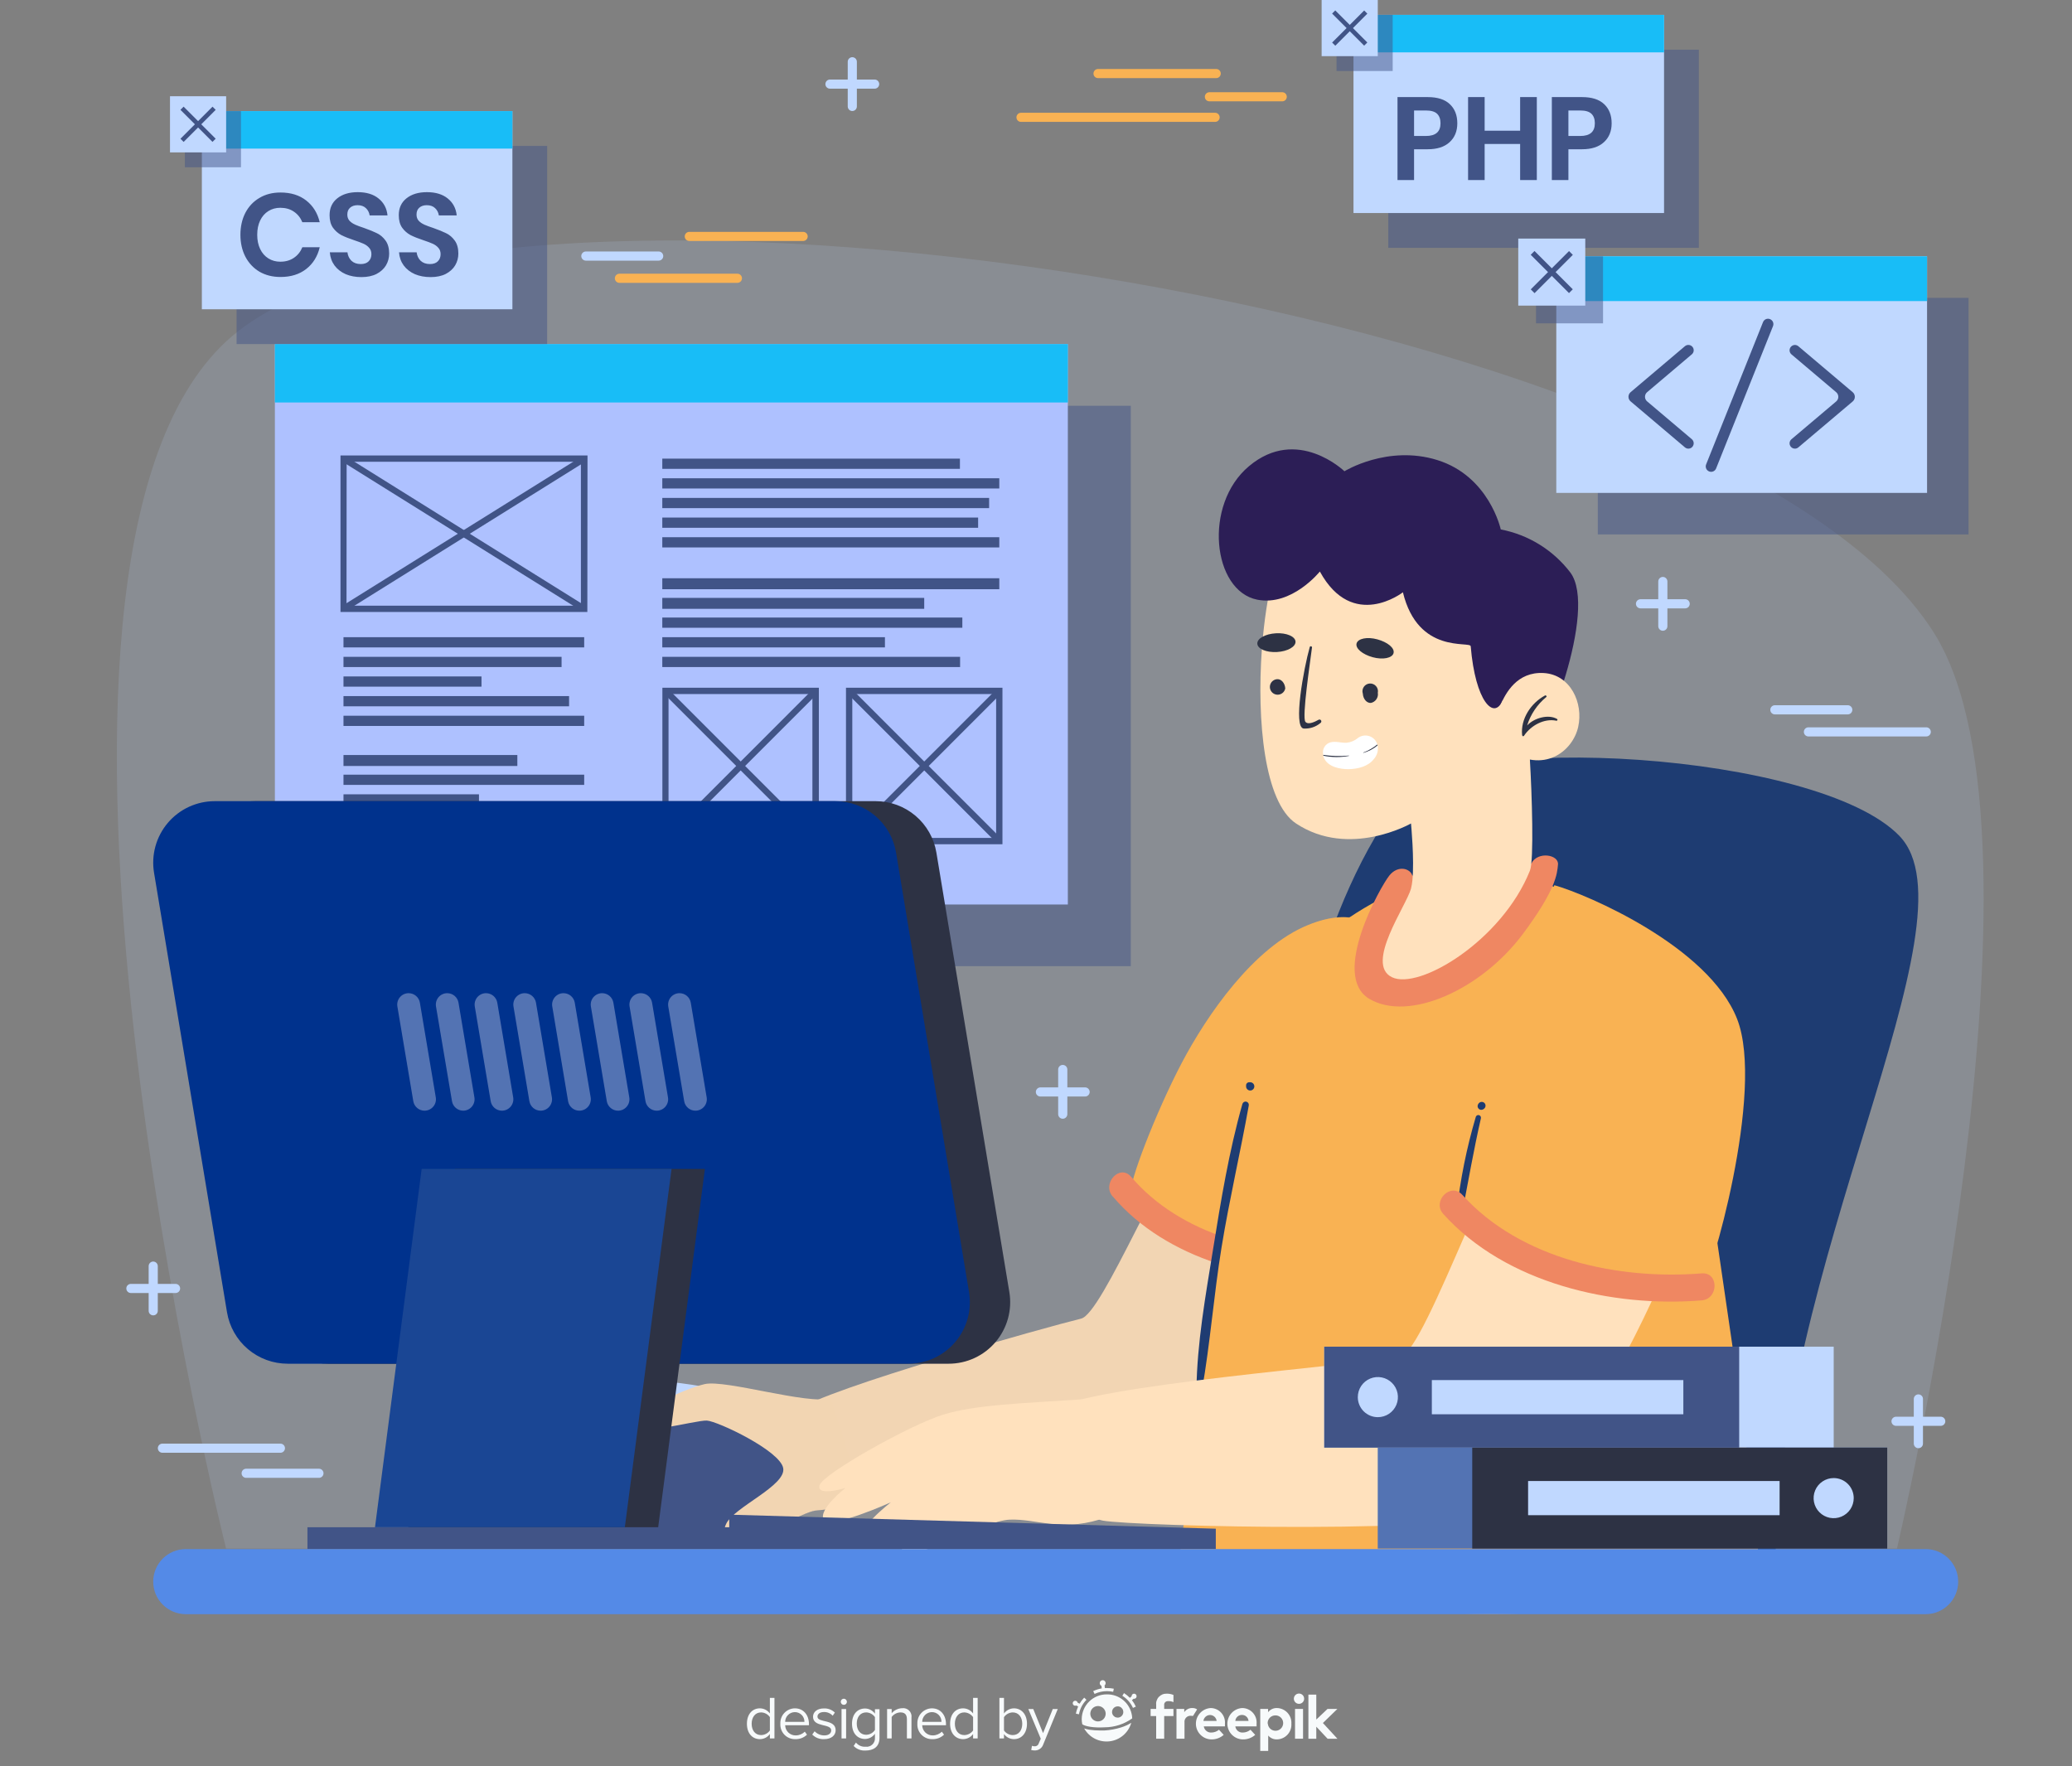 <svg width="529" height="451" viewBox="0 0 529 451" fill="none" xmlns="http://www.w3.org/2000/svg">
<rect x="0" y="0" width="529" height="451" fill="#808080" stroke="none"/>
<path opacity="0.15" d="M57.715 395.407H484.307C484.307 395.407 527.03 214.354 493.763 161.582C440.09 76.453 120.516 28.793 57.736 87.175C-5.044 145.557 57.715 395.407 57.715 395.407Z" fill="#C0D8FF"/>
<path d="M430.241 155.336H418.834C418.525 155.336 418.228 155.213 418.01 154.994C417.791 154.775 417.668 154.478 417.668 154.169C417.668 153.86 417.791 153.563 418.01 153.344C418.228 153.125 418.525 153.002 418.834 153.002H430.241C430.55 153.002 430.847 153.125 431.066 153.344C431.284 153.563 431.407 153.86 431.407 154.169C431.407 154.478 431.284 154.775 431.066 154.994C430.847 155.213 430.55 155.336 430.241 155.336Z" fill="#C0D8FF"/>
<path d="M425.703 148.474V159.885C425.703 160.195 425.581 160.491 425.362 160.71C425.143 160.929 424.847 161.052 424.537 161.052C424.228 161.052 423.931 160.929 423.713 160.71C423.494 160.491 423.371 160.195 423.371 159.885V148.474C423.371 148.165 423.494 147.868 423.713 147.649C423.931 147.43 424.228 147.307 424.537 147.307C424.847 147.307 425.143 147.43 425.362 147.649C425.581 147.868 425.703 148.165 425.703 148.474Z" fill="#C0D8FF"/>
<path d="M495.49 364.069H484.083C483.773 364.069 483.475 363.946 483.255 363.727C483.034 363.509 482.909 363.212 482.906 362.902C482.909 362.592 483.034 362.295 483.255 362.076C483.475 361.858 483.773 361.735 484.083 361.735H495.49C495.799 361.735 496.096 361.858 496.314 362.077C496.533 362.296 496.656 362.593 496.656 362.902C496.656 363.211 496.533 363.508 496.314 363.727C496.096 363.946 495.799 364.069 495.49 364.069Z" fill="#C0D8FF"/>
<path d="M490.952 357.196V368.608C490.952 368.761 490.922 368.913 490.864 369.054C490.805 369.196 490.719 369.324 490.611 369.433C490.502 369.541 490.374 369.627 490.232 369.685C490.091 369.744 489.939 369.774 489.786 369.774C489.476 369.774 489.178 369.652 488.958 369.433C488.737 369.215 488.612 368.918 488.609 368.608V357.196C488.612 356.886 488.737 356.589 488.958 356.371C489.178 356.152 489.476 356.03 489.786 356.03C490.095 356.03 490.392 356.153 490.611 356.371C490.829 356.59 490.952 356.887 490.952 357.196Z" fill="#C0D8FF"/>
<path d="M223.304 22.642H211.897C211.587 22.642 211.291 22.519 211.072 22.301C210.853 22.082 210.73 21.785 210.73 21.476C210.73 21.323 210.761 21.171 210.819 21.029C210.878 20.888 210.964 20.759 211.072 20.651C211.18 20.542 211.309 20.456 211.45 20.398C211.592 20.339 211.743 20.309 211.897 20.309H223.304C223.457 20.309 223.608 20.339 223.75 20.398C223.891 20.456 224.02 20.542 224.128 20.651C224.236 20.759 224.322 20.888 224.381 21.029C224.439 21.171 224.47 21.323 224.47 21.476C224.47 21.785 224.347 22.082 224.128 22.301C223.909 22.519 223.613 22.642 223.304 22.642Z" fill="#C0D8FF"/>
<path d="M218.766 15.77V27.181C218.766 27.491 218.643 27.788 218.424 28.006C218.206 28.225 217.909 28.348 217.6 28.348C217.29 28.348 216.994 28.225 216.775 28.006C216.556 27.788 216.434 27.491 216.434 27.181V15.77C216.434 15.461 216.556 15.164 216.775 14.945C216.994 14.726 217.29 14.604 217.6 14.604C217.909 14.604 218.206 14.726 218.424 14.945C218.643 15.164 218.766 15.461 218.766 15.77Z" fill="#C0D8FF"/>
<path d="M44.823 330.153H33.416C33.107 330.153 32.81 330.03 32.592 329.811C32.373 329.592 32.25 329.296 32.25 328.986C32.25 328.677 32.373 328.38 32.592 328.161C32.81 327.943 33.107 327.82 33.416 327.82H44.823C45.132 327.82 45.429 327.943 45.648 328.161C45.866 328.38 45.989 328.677 45.989 328.986C45.989 329.296 45.866 329.592 45.648 329.811C45.429 330.03 45.132 330.153 44.823 330.153Z" fill="#C0D8FF"/>
<path d="M40.285 323.281V334.692C40.285 334.845 40.255 334.997 40.197 335.138C40.138 335.28 40.052 335.408 39.944 335.517C39.836 335.625 39.707 335.711 39.566 335.77C39.424 335.828 39.272 335.858 39.119 335.858C38.81 335.858 38.513 335.736 38.295 335.517C38.076 335.298 37.953 335.001 37.953 334.692V323.281C37.953 322.971 38.076 322.674 38.295 322.456C38.513 322.237 38.81 322.114 39.119 322.114C39.428 322.117 39.723 322.241 39.941 322.459C40.159 322.677 40.283 322.972 40.285 323.281Z" fill="#C0D8FF"/>
<path d="M277.03 279.979H265.623C265.47 279.979 265.318 279.949 265.177 279.89C265.035 279.832 264.907 279.746 264.799 279.637C264.69 279.529 264.604 279.401 264.546 279.259C264.487 279.117 264.457 278.966 264.457 278.813C264.46 278.504 264.584 278.209 264.802 277.991C265.02 277.773 265.315 277.649 265.623 277.646H277.03C277.34 277.646 277.638 277.769 277.858 277.987C278.079 278.206 278.204 278.502 278.207 278.813C278.204 279.123 278.079 279.42 277.858 279.638C277.638 279.857 277.34 279.979 277.03 279.979Z" fill="#C0D8FF"/>
<path d="M272.503 273.075V284.487C272.5 284.797 272.375 285.094 272.155 285.312C271.934 285.531 271.637 285.653 271.326 285.653C271.173 285.653 271.022 285.623 270.88 285.564C270.739 285.506 270.61 285.42 270.502 285.311C270.393 285.203 270.308 285.075 270.249 284.933C270.19 284.791 270.16 284.64 270.16 284.487V273.075C270.16 272.922 270.19 272.77 270.249 272.629C270.308 272.487 270.393 272.359 270.502 272.25C270.61 272.142 270.739 272.056 270.88 271.997C271.022 271.939 271.173 271.909 271.326 271.909C271.637 271.909 271.934 272.031 272.155 272.25C272.375 272.468 272.5 272.765 272.503 273.075Z" fill="#C0D8FF"/>
<path d="M471.754 182.411H453.139C452.83 182.411 452.533 182.288 452.314 182.069C452.096 181.85 451.973 181.553 451.973 181.244C451.973 180.934 452.095 180.636 452.314 180.415C452.532 180.195 452.829 180.07 453.139 180.067H471.754C472.065 180.07 472.361 180.195 472.58 180.415C472.798 180.636 472.921 180.934 472.921 181.244C472.918 181.553 472.794 181.848 472.576 182.066C472.358 182.284 472.063 182.408 471.754 182.411Z" fill="#C0D8FF"/>
<path d="M492.958 186.876C492.958 187.185 492.835 187.482 492.616 187.7C492.397 187.919 492.101 188.042 491.791 188.042H461.705C461.396 188.042 461.099 187.919 460.881 187.7C460.662 187.482 460.539 187.185 460.539 186.876C460.539 186.566 460.662 186.269 460.881 186.051C461.099 185.832 461.396 185.709 461.705 185.709H491.834C492.136 185.72 492.421 185.848 492.631 186.065C492.841 186.283 492.958 186.573 492.958 186.876Z" fill="#C0D8FF"/>
<path d="M72.758 369.774C72.758 370.084 72.635 370.38 72.416 370.599C72.198 370.818 71.901 370.941 71.592 370.941H41.463C41.154 370.941 40.857 370.818 40.638 370.599C40.42 370.38 40.297 370.084 40.297 369.774C40.297 369.465 40.42 369.168 40.638 368.949C40.857 368.731 41.154 368.608 41.463 368.608H71.592C71.901 368.608 72.198 368.731 72.416 368.949C72.635 369.168 72.758 369.465 72.758 369.774Z" fill="#C0D8FF"/>
<path d="M168.167 66.548H149.572C149.419 66.548 149.268 66.518 149.126 66.459C148.985 66.401 148.856 66.315 148.748 66.206C148.64 66.098 148.554 65.969 148.495 65.828C148.436 65.686 148.406 65.535 148.406 65.381C148.406 65.072 148.529 64.775 148.748 64.556C148.966 64.338 149.263 64.215 149.572 64.215H168.167C168.476 64.215 168.773 64.338 168.991 64.556C169.21 64.775 169.333 65.072 169.333 65.381C169.333 65.535 169.303 65.686 169.244 65.828C169.186 65.969 169.1 66.098 168.991 66.206C168.883 66.315 168.755 66.401 168.613 66.459C168.472 66.518 168.32 66.548 168.167 66.548Z" fill="#C0D8FF"/>
<path d="M206.217 60.365C206.214 60.676 206.089 60.972 205.869 61.191C205.648 61.409 205.351 61.532 205.04 61.532H175.983C175.673 61.532 175.377 61.409 175.158 61.19C174.939 60.971 174.816 60.675 174.816 60.365C174.816 60.056 174.939 59.759 175.158 59.541C175.377 59.322 175.673 59.199 175.983 59.199H205.03C205.184 59.197 205.338 59.226 205.481 59.284C205.624 59.342 205.755 59.428 205.865 59.536C205.975 59.644 206.063 59.773 206.124 59.916C206.184 60.058 206.216 60.211 206.217 60.365Z" fill="#F9B253"/>
<path d="M189.434 71.055C189.434 71.365 189.311 71.661 189.092 71.88C188.873 72.099 188.577 72.222 188.267 72.222H158.139C157.83 72.222 157.533 72.099 157.314 71.88C157.096 71.661 156.973 71.365 156.973 71.055C156.973 70.746 157.096 70.449 157.314 70.23C157.533 70.012 157.83 69.889 158.139 69.889H188.267C188.421 69.889 188.572 69.919 188.714 69.978C188.855 70.036 188.984 70.122 189.092 70.23C189.2 70.339 189.286 70.467 189.345 70.609C189.403 70.75 189.434 70.902 189.434 71.055Z" fill="#F9B253"/>
<path d="M327.366 25.877H308.772C308.462 25.877 308.166 25.754 307.947 25.535C307.728 25.316 307.605 25.02 307.605 24.71C307.605 24.401 307.728 24.104 307.947 23.885C308.166 23.667 308.462 23.544 308.772 23.544H327.366C327.675 23.544 327.972 23.667 328.191 23.885C328.409 24.104 328.532 24.401 328.532 24.71C328.532 25.02 328.409 25.316 328.191 25.535C327.972 25.754 327.675 25.877 327.366 25.877Z" fill="#F9B253"/>
<path d="M81.43 377.346H62.846C62.536 377.346 62.24 377.223 62.021 377.005C61.803 376.786 61.68 376.489 61.68 376.18C61.68 375.87 61.803 375.574 62.021 375.355C62.24 375.136 62.536 375.013 62.846 375.013H81.43C81.739 375.013 82.036 375.136 82.254 375.355C82.473 375.574 82.596 375.87 82.596 376.18C82.596 376.489 82.473 376.786 82.254 377.005C82.036 377.223 81.739 377.346 81.43 377.346Z" fill="#C0D8FF"/>
<path d="M311.675 18.782C311.675 19.091 311.552 19.388 311.334 19.607C311.115 19.826 310.818 19.948 310.509 19.948H280.338C280.029 19.948 279.732 19.826 279.513 19.607C279.295 19.388 279.172 19.091 279.172 18.782C279.172 18.473 279.295 18.176 279.513 17.957C279.732 17.738 280.029 17.615 280.338 17.615H310.467C310.623 17.61 310.779 17.636 310.926 17.692C311.072 17.748 311.206 17.833 311.319 17.942C311.432 18.05 311.521 18.181 311.582 18.325C311.644 18.47 311.675 18.625 311.675 18.782Z" fill="#F9B253"/>
<path d="M311.39 29.96C311.39 30.269 311.267 30.566 311.049 30.785C310.83 31.003 310.533 31.126 310.224 31.126H260.674C260.365 31.126 260.068 31.003 259.849 30.785C259.631 30.566 259.508 30.269 259.508 29.96C259.508 29.65 259.631 29.354 259.849 29.135C260.068 28.916 260.365 28.793 260.674 28.793H310.224C310.533 28.793 310.83 28.916 311.049 29.135C311.267 29.354 311.39 29.65 311.39 29.96Z" fill="#F9B253"/>
<g style="mix-blend-mode:multiply" opacity="0.5">
<path d="M288.705 103.603H86.254V246.7H288.705V103.603Z" fill="#415487"/>
</g>
<path d="M272.631 87.854H70.18V230.951H272.631V87.854Z" fill="#AEC1FF"/>
<path d="M272.631 87.854H70.18V102.765H272.631V87.854Z" fill="#18BDF7"/>
<path d="M149.15 162.696H87.695V165.304H149.15V162.696Z" fill="#415487"/>
<path d="M143.373 167.712H87.695V170.321H143.373V167.712Z" fill="#415487"/>
<path d="M122.934 172.718H87.695V175.326H122.934V172.718Z" fill="#415487"/>
<path d="M145.292 177.734H87.695V180.343H145.292V177.734Z" fill="#415487"/>
<path d="M149.15 182.75H87.695V185.359H149.15V182.75Z" fill="#415487"/>
<path d="M245.079 117.104H169.09V119.712H245.079V117.104Z" fill="#415487"/>
<path d="M255.129 122.12H169.09V124.729H255.129V122.12Z" fill="#415487"/>
<path d="M252.532 127.136H169.09V129.745H252.532V127.136Z" fill="#415487"/>
<path d="M249.723 132.152H169.09V134.761H249.723V132.152Z" fill="#415487"/>
<path d="M255.129 137.169H169.09V139.778H255.129V137.169Z" fill="#415487"/>
<path d="M132.083 192.783H87.695V195.583H132.083V192.783Z" fill="#415487"/>
<path d="M149.15 197.799H87.695V200.408H149.15V197.799Z" fill="#415487"/>
<path d="M122.287 202.815H87.695V205.424H122.287V202.815Z" fill="#415487"/>
<path d="M149.15 207.832H87.695V210.44H149.15V207.832Z" fill="#415487"/>
<path d="M142.005 212.848H87.695V215.457H142.005V212.848Z" fill="#415487"/>
<path d="M255.129 147.647H169.09V150.447H255.129V147.647Z" fill="#415487"/>
<path d="M235.962 152.663H169.09V155.452H235.962V152.663Z" fill="#415487"/>
<path d="M245.694 157.679H169.09V160.288H245.694V157.679Z" fill="#415487"/>
<path d="M225.933 162.696H169.09V165.304H225.933V162.696Z" fill="#415487"/>
<path d="M245.122 167.712H169.09V170.321H245.122V167.712Z" fill="#415487"/>
<path d="M209.059 215.563H169.113V175.602H209.059V215.563ZM170.682 213.951H207.415V177.214H170.682V213.951Z" fill="#415487"/>
<path d="M170.499 175.825L169.359 176.965L207.695 215.315L208.834 214.175L170.499 175.825Z" fill="#415487"/>
<path d="M207.687 175.843L169.352 214.193L170.491 215.333L208.826 176.983L207.687 175.843Z" fill="#415487"/>
<path d="M255.934 215.563H215.988V175.602H255.934V215.563ZM217.6 213.951H254.322V177.214H217.6V213.951Z" fill="#415487"/>
<path d="M217.366 175.834L216.227 176.974L254.562 215.324L255.701 214.184L217.366 175.834Z" fill="#415487"/>
<path d="M254.562 175.834L216.227 214.184L217.366 215.324L255.701 176.974L254.562 175.834Z" fill="#415487"/>
<path d="M149.954 156.258H86.93V116.297H149.996L149.954 156.258ZM88.467 154.646H148.311V117.899H88.499L88.467 154.646Z" fill="#415487"/>
<path d="M88.123 116.425L87.269 117.792L148.727 156.15L149.58 154.783L88.123 116.425Z" fill="#415487"/>
<path d="M148.726 116.422L87.262 154.769L88.114 156.137L149.579 117.79L148.726 116.422Z" fill="#415487"/>
<g style="mix-blend-mode:multiply" opacity="0.5">
<path d="M139.693 37.256H60.406V87.854H139.693V37.256Z" fill="#415487"/>
</g>
<path d="M130.822 28.369H51.535V78.967H130.822V28.369Z" fill="#C0D8FF"/>
<path d="M130.822 28.369H51.535V37.946H130.822V28.369Z" fill="#18BDF7"/>
<g style="mix-blend-mode:multiply" opacity="0.5">
<path d="M61.528 28.369H47.195V42.708H61.528V28.369Z" fill="#415487"/>
</g>
<path d="M57.735 24.573H43.402V38.911H57.735V24.573Z" fill="#C0D8FF"/>
<path d="M54.26 27.237L46.074 35.425L46.884 36.235L55.07 28.047L54.26 27.237Z" fill="#415487"/>
<path d="M46.876 27.229L46.066 28.039L54.252 36.228L55.062 35.418L46.876 27.229Z" fill="#415487"/>
<path d="M71.611 49.153C74.251 49.153 76.441 49.833 78.181 51.193C79.921 52.553 81.071 54.403 81.631 56.743H77.191C76.731 55.603 76.011 54.703 75.031 54.043C74.071 53.383 72.911 53.053 71.551 53.053C70.431 53.053 69.421 53.333 68.521 53.893C67.621 54.453 66.921 55.253 66.421 56.293C65.921 57.333 65.671 58.553 65.671 59.953C65.671 61.333 65.921 62.543 66.421 63.583C66.921 64.623 67.621 65.423 68.521 65.983C69.421 66.543 70.431 66.823 71.551 66.823C72.911 66.823 74.071 66.493 75.031 65.833C76.011 65.173 76.731 64.273 77.191 63.133H81.631C81.071 65.473 79.921 67.323 78.181 68.683C76.441 70.043 74.251 70.723 71.611 70.723C69.591 70.723 67.801 70.273 66.241 69.373C64.701 68.453 63.501 67.173 62.641 65.533C61.801 63.893 61.381 62.033 61.381 59.953C61.381 57.853 61.801 55.983 62.641 54.343C63.501 52.703 64.701 51.433 66.241 50.533C67.781 49.613 69.571 49.153 71.611 49.153ZM99.355 64.753C99.355 65.833 99.085 66.833 98.545 67.753C98.005 68.653 97.205 69.383 96.145 69.943C95.085 70.483 93.795 70.753 92.275 70.753C90.775 70.753 89.435 70.503 88.255 70.003C87.075 69.483 86.125 68.743 85.405 67.783C84.705 66.823 84.305 65.703 84.205 64.423H88.705C88.805 65.283 89.145 66.003 89.725 66.583C90.325 67.143 91.115 67.423 92.095 67.423C92.975 67.423 93.645 67.193 94.105 66.733C94.585 66.253 94.825 65.643 94.825 64.903C94.825 64.243 94.635 63.703 94.255 63.283C93.875 62.843 93.395 62.493 92.815 62.233C92.235 61.973 91.435 61.673 90.415 61.333C89.095 60.893 88.015 60.463 87.175 60.043C86.335 59.603 85.615 58.973 85.015 58.153C84.435 57.333 84.145 56.263 84.145 54.943C84.145 53.123 84.795 51.693 86.095 50.653C87.415 49.593 89.155 49.063 91.315 49.063C93.555 49.063 95.335 49.603 96.655 50.683C97.995 51.763 98.755 53.203 98.935 55.003H94.375C94.255 54.243 93.935 53.623 93.415 53.143C92.895 52.643 92.185 52.393 91.285 52.393C90.505 52.393 89.875 52.603 89.395 53.023C88.915 53.423 88.675 54.013 88.675 54.793C88.675 55.413 88.855 55.933 89.215 56.353C89.595 56.753 90.065 57.083 90.625 57.343C91.205 57.603 91.985 57.893 92.965 58.213C94.325 58.693 95.425 59.143 96.265 59.563C97.125 59.983 97.855 60.613 98.455 61.453C99.055 62.293 99.355 63.393 99.355 64.753ZM117.021 64.753C117.021 65.833 116.751 66.833 116.211 67.753C115.671 68.653 114.871 69.383 113.811 69.943C112.751 70.483 111.461 70.753 109.941 70.753C108.441 70.753 107.101 70.503 105.921 70.003C104.741 69.483 103.791 68.743 103.071 67.783C102.371 66.823 101.971 65.703 101.871 64.423H106.371C106.471 65.283 106.811 66.003 107.391 66.583C107.991 67.143 108.781 67.423 109.761 67.423C110.641 67.423 111.311 67.193 111.771 66.733C112.251 66.253 112.491 65.643 112.491 64.903C112.491 64.243 112.301 63.703 111.921 63.283C111.541 62.843 111.061 62.493 110.481 62.233C109.901 61.973 109.101 61.673 108.081 61.333C106.761 60.893 105.681 60.463 104.841 60.043C104.001 59.603 103.281 58.973 102.681 58.153C102.101 57.333 101.811 56.263 101.811 54.943C101.811 53.123 102.461 51.693 103.761 50.653C105.081 49.593 106.821 49.063 108.981 49.063C111.221 49.063 113.001 49.603 114.321 50.683C115.661 51.763 116.421 53.203 116.601 55.003H112.041C111.921 54.243 111.601 53.623 111.081 53.143C110.561 52.643 109.851 52.393 108.951 52.393C108.171 52.393 107.541 52.603 107.061 53.023C106.581 53.423 106.341 54.013 106.341 54.793C106.341 55.413 106.521 55.933 106.881 56.353C107.261 56.753 107.731 57.083 108.291 57.343C108.871 57.603 109.651 57.893 110.631 58.213C111.991 58.693 113.091 59.143 113.931 59.563C114.791 59.983 115.521 60.613 116.121 61.453C116.721 62.293 117.021 63.393 117.021 64.753Z" fill="#415487"/>
<g style="mix-blend-mode:multiply" opacity="0.5">
<path d="M433.728 12.684H354.441V63.282H433.728V12.684Z" fill="#415487"/>
</g>
<path d="M424.845 3.797H345.559V54.394H424.845V3.797Z" fill="#C0D8FF"/>
<path d="M424.845 3.797H345.559V13.373H424.845V3.797Z" fill="#18BDF7"/>
<g style="mix-blend-mode:multiply" opacity="0.5">
<path d="M355.563 3.797H341.23V18.135H355.563V3.797Z" fill="#415487"/>
</g>
<path d="M351.759 0H337.426V14.338H351.759V0Z" fill="#C0D8FF"/>
<path d="M348.287 2.675L340.102 10.864L340.911 11.674L349.097 3.485L348.287 2.675Z" fill="#415487"/>
<path d="M340.907 2.657L340.098 3.467L348.283 11.656L349.093 10.846L340.907 2.657Z" fill="#415487"/>
<path d="M361.025 38.11V45.97H356.795V24.79H364.505C367.005 24.79 368.885 25.39 370.145 26.59C371.425 27.79 372.065 29.42 372.065 31.48C372.065 33.5 371.405 35.11 370.085 36.31C368.785 37.51 366.925 38.11 364.505 38.11H361.025ZM364.055 34.72C366.535 34.72 367.775 33.64 367.775 31.48C367.775 30.42 367.485 29.61 366.905 29.05C366.325 28.49 365.375 28.21 364.055 28.21H361.025V34.72H364.055ZM392.363 24.79V45.97H388.103V36.76H379.043V45.97H374.813V24.79H379.043V33.37H388.103V24.79H392.363ZM400.429 38.11V45.97H396.199V24.79H403.909C406.409 24.79 408.289 25.39 409.549 26.59C410.829 27.79 411.469 29.42 411.469 31.48C411.469 33.5 410.809 35.11 409.489 36.31C408.189 37.51 406.329 38.11 403.909 38.11H400.429ZM403.459 34.72C405.939 34.72 407.179 33.64 407.179 31.48C407.179 30.42 406.889 29.61 406.309 29.05C405.729 28.49 404.779 28.21 403.459 28.21H400.429V34.72H403.459Z" fill="#415487"/>
<g style="mix-blend-mode:multiply" opacity="0.5">
<path d="M502.592 76.05H407.934V136.458H502.592V76.05Z" fill="#415487"/>
</g>
<path d="M491.994 65.445H397.336V125.853H491.994V65.445Z" fill="#C0D8FF"/>
<path d="M491.994 65.445H397.336V76.878H491.994V65.445Z" fill="#18BDF7"/>
<g style="mix-blend-mode:multiply" opacity="0.5">
<path d="M409.27 65.445H392.16V82.562H409.27V65.445Z" fill="#415487"/>
</g>
<path d="M404.735 60.917H387.625V78.034H404.735V60.917Z" fill="#C0D8FF"/>
<path d="M400.591 64.106L390.816 73.884L391.783 74.852L401.558 65.073L400.591 64.106Z" fill="#415487"/>
<path d="M391.772 64.087L390.805 65.055L400.58 74.834L401.547 73.866L391.772 64.087Z" fill="#415487"/>
<path d="M430.176 114.23L416.31 102.489C416.138 102.345 416 102.165 415.905 101.962C415.811 101.758 415.762 101.537 415.762 101.312C415.762 101.088 415.811 100.866 415.905 100.663C416 100.46 416.138 100.279 416.31 100.135L430.176 88.395C430.312 88.279 430.47 88.191 430.641 88.136C430.811 88.081 430.99 88.06 431.169 88.075C431.347 88.09 431.521 88.14 431.68 88.222C431.839 88.304 431.98 88.417 432.095 88.554C432.211 88.69 432.299 88.848 432.354 89.019C432.409 89.189 432.43 89.369 432.415 89.547C432.4 89.725 432.35 89.899 432.268 90.058C432.186 90.217 432.073 90.359 431.936 90.474L420.529 100.135C420.357 100.279 420.219 100.46 420.125 100.663C420.03 100.866 419.981 101.088 419.981 101.312C419.981 101.537 420.03 101.758 420.125 101.962C420.219 102.165 420.357 102.345 420.529 102.489L431.936 112.14C432.211 112.377 432.382 112.712 432.411 113.073C432.441 113.434 432.327 113.792 432.095 114.07C431.98 114.207 431.839 114.32 431.68 114.403C431.521 114.485 431.347 114.535 431.169 114.549C430.99 114.564 430.811 114.544 430.641 114.489C430.47 114.434 430.312 114.346 430.176 114.23Z" fill="#415487"/>
<path d="M457.219 114.07C457.103 113.934 457.015 113.776 456.96 113.606C456.905 113.435 456.884 113.256 456.899 113.077C456.914 112.899 456.964 112.725 457.046 112.566C457.128 112.407 457.241 112.266 457.378 112.151L468.795 102.5C468.965 102.355 469.102 102.174 469.196 101.971C469.289 101.768 469.338 101.547 469.338 101.323C469.338 101.099 469.289 100.878 469.196 100.675C469.102 100.471 468.965 100.291 468.795 100.146L457.378 90.484C457.241 90.369 457.128 90.228 457.046 90.069C456.964 89.91 456.914 89.736 456.899 89.558C456.884 89.379 456.905 89.2 456.96 89.029C457.015 88.859 457.103 88.701 457.219 88.565C457.334 88.428 457.475 88.315 457.634 88.233C457.793 88.15 457.967 88.1 458.145 88.086C458.324 88.071 458.503 88.092 458.673 88.147C458.844 88.201 459.002 88.289 459.138 88.406L473.015 100.146C473.185 100.291 473.321 100.471 473.415 100.675C473.508 100.878 473.557 101.099 473.557 101.323C473.557 101.547 473.508 101.768 473.415 101.971C473.321 102.174 473.185 102.355 473.015 102.5L459.138 114.229C459.002 114.346 458.844 114.434 458.673 114.489C458.503 114.543 458.324 114.564 458.145 114.549C457.967 114.535 457.793 114.485 457.634 114.402C457.475 114.32 457.334 114.207 457.219 114.07Z" fill="#415487"/>
<path d="M436.347 120.37C436.011 120.233 435.743 119.969 435.6 119.636C435.457 119.302 435.451 118.926 435.584 118.588L450.118 82.244C450.184 82.077 450.281 81.925 450.406 81.796C450.531 81.667 450.68 81.564 450.844 81.493C451.009 81.422 451.186 81.384 451.365 81.382C451.544 81.38 451.722 81.413 451.889 81.48C452.056 81.545 452.21 81.642 452.34 81.766C452.471 81.89 452.575 82.039 452.648 82.203C452.721 82.368 452.761 82.545 452.765 82.725C452.769 82.905 452.738 83.084 452.673 83.251L438.139 119.606C438.072 119.775 437.973 119.929 437.847 120.059C437.72 120.189 437.569 120.292 437.403 120.363C437.236 120.434 437.057 120.471 436.876 120.472C436.694 120.474 436.515 120.439 436.347 120.37Z" fill="#415487"/>
<path d="M358.322 202.985C370.906 186.748 464.048 191.86 484.911 213.41C505.774 234.96 452.525 324.521 453.299 401.94C453.426 414.666 345.262 412.471 335.032 400.646C318.918 381.981 316.543 256.902 358.322 202.985Z" fill="#1E3C72"/>
<path d="M213.585 380.623C213.935 391.441 144.465 394.792 139.631 386.52C134.797 378.248 146.67 366.89 156.18 363.188C171.943 357.069 213.087 365.882 213.585 380.623Z" fill="#415487"/>
<path d="M183.117 354.8C179.046 353.739 168.275 352.265 165.9 352.679C161.374 353.421 152.606 359.424 154.239 362.075C155.872 364.726 164.077 360.314 166.738 360.473C169.399 360.633 181.993 362.775 181.993 362.775L183.117 354.8Z" fill="#C0D8FF"/>
<path d="M276.023 336.686C281.525 335.339 296.939 296.386 308.155 282.334C319.371 268.282 341.019 273.913 341.559 290.394C342.492 319.028 309.512 364.493 303.056 368.512C293.748 374.282 221.67 384.42 215.066 383.36C208.461 382.299 195.984 365.712 203.404 360.134C210.825 354.556 267.595 338.733 276.023 336.686Z" fill="#F2D5B3"/>
<path d="M212.077 357.037C206.289 358.745 185.267 352.191 179.903 353.41C174.538 354.63 161.573 360.728 161.16 364.015C160.746 367.303 177.698 362.552 180.475 362.722C183.253 362.891 199.154 370.41 199.96 374.865C200.766 379.319 187.514 384.759 185.415 389.044C183.316 393.328 189.242 393.392 193.016 392.088C196.79 390.783 206.109 385.724 208.6 385.65C211.091 385.576 220.505 383.709 220.505 383.709L212.077 357.037Z" fill="#F2D5B2"/>
<path d="M333.94 236.19C320.158 241.79 308.168 259.066 301.617 271.58C295.065 284.094 287.931 302.6 288.789 304.562C289.648 306.524 308.062 323.238 338.816 323.376C344.17 323.376 356.308 282.461 357.665 268.568C359.022 254.675 357.771 226.476 333.94 236.19Z" fill="#F9B253"/>
<g style="mix-blend-mode:multiply" opacity="0.6">
<path d="M334.588 236.081C320.807 241.68 308.817 258.956 302.265 271.47C295.714 283.985 288.579 302.491 289.438 304.453C290.296 306.415 308.711 323.129 339.465 323.267C344.818 323.267 356.957 282.351 358.314 268.458C359.671 254.566 358.42 226.366 334.588 236.081Z" fill="#F9B253" fill-opacity="0.33"/>
</g>
<path d="M284.111 305.506C297.808 321.679 321.788 327.703 342.015 326.717C346.436 326.505 346.256 319.611 341.792 319.834C323.177 320.735 301.423 315.359 288.786 300.479C285.914 297.096 281.238 302.155 284.069 305.506H284.111Z" fill="#EF8762"/>
<path d="M374.224 222.478C363.623 222.478 332.646 235.628 323.339 258.122C314.031 280.616 301.829 396.266 300.843 399.172C299.857 402.078 348.909 412.121 380.426 412.121C411.943 412.121 446.069 404.803 448.698 401.187C451.327 397.571 433.856 289.429 433.273 280.701C432.69 271.972 424.792 222.478 374.224 222.478Z" fill="#F9B253"/>
<path d="M360.569 223.559C360.092 221.777 356.943 220.77 354.707 223.559C352.47 226.348 339.589 249.118 349.607 255.046C359.625 260.975 378.093 252.819 388.832 238.438C397.228 227.133 397.546 223.241 397.769 220.728C397.991 218.214 392.616 217.291 390.984 220.431C389.701 222.817 360.569 223.559 360.569 223.559Z" fill="#EF8762"/>
<path d="M317.2 281.867C313.766 293.978 311.698 306.599 309.705 318.986C307.808 330.736 305.613 342.911 305.465 354.831C305.465 355.616 306.726 355.839 306.864 355.022C308.984 342.954 309.896 330.63 311.868 318.519C313.84 306.408 316.66 294.392 318.822 282.281C318.868 282.069 318.83 281.847 318.716 281.663C318.602 281.479 318.421 281.346 318.211 281.292C318.001 281.239 317.778 281.269 317.589 281.376C317.401 281.483 317.262 281.659 317.2 281.867Z" fill="#1E3C72"/>
<path d="M319.022 276.342C318.903 276.326 318.782 276.338 318.668 276.377C318.554 276.415 318.45 276.48 318.365 276.565C318.28 276.65 318.216 276.753 318.177 276.867C318.138 276.981 318.126 277.103 318.142 277.222C318.107 277.443 318.143 277.67 318.244 277.87C318.346 278.069 318.508 278.232 318.707 278.334C318.907 278.435 319.133 278.471 319.355 278.436C319.576 278.401 319.78 278.297 319.939 278.139C320.097 277.98 320.201 277.776 320.236 277.555C320.271 277.333 320.235 277.106 320.133 276.907C320.032 276.707 319.869 276.545 319.67 276.444C319.47 276.342 319.243 276.306 319.022 276.342Z" fill="#1E3C72"/>
<path d="M357.546 346.39C364.183 345 382.862 287.414 396.771 271.092C410.68 254.771 436.388 262.311 436.388 282.026C436.388 316.313 396.474 380.931 388.587 385.481C377.243 392.024 289.423 389.723 281.515 388.259C273.606 386.796 259.369 366.412 268.475 360.039C277.582 353.665 347.401 348.511 357.546 346.39Z" fill="#FFE1BD"/>
<path d="M276.174 357.302C261.248 358.31 249.11 358.639 240.766 361.216C232.423 363.793 210.108 376.286 209.238 379.245C208.369 382.203 215.832 379.945 215.832 379.945C215.832 379.945 208.889 385.332 210.277 388.015C211.666 390.698 227.451 383.593 227.451 383.593C227.451 383.593 218.09 390.698 220.168 393.657C222.246 396.616 232.487 391.398 232.487 391.398C232.487 391.398 228.766 394.516 230.886 396.605C233.006 398.695 251.028 388.28 257.813 388.015C264.598 387.75 270.376 391.059 280.659 388.015L276.174 357.302Z" fill="#FFE1BD"/>
<path d="M396.834 226.02C405.198 228.353 436.186 241.662 443.479 260.126C450.773 278.59 436.504 327.257 434.415 328.583C432.327 329.909 396.739 328.986 373.384 309.96C368.433 305.909 396.834 226.02 396.834 226.02Z" fill="#F9B253"/>
<path d="M376.79 285.155C374.443 293.089 372.808 301.216 371.903 309.441C371.898 309.618 371.959 309.791 372.075 309.927C372.19 310.062 372.351 310.15 372.527 310.174C372.703 310.197 372.882 310.155 373.029 310.055C373.176 309.955 373.281 309.804 373.323 309.632C374.871 301.572 376.26 293.522 378.094 285.515C378.126 285.347 378.094 285.174 378.004 285.028C377.914 284.883 377.773 284.777 377.608 284.732C377.444 284.686 377.268 284.704 377.116 284.783C376.965 284.861 376.848 284.994 376.79 285.155Z" fill="#1E3C72"/>
<path d="M378.996 281.634C378.89 281.529 378.761 281.449 378.62 281.401C378.479 281.353 378.329 281.338 378.181 281.356C378.033 281.375 377.891 281.426 377.766 281.507C377.641 281.589 377.536 281.697 377.458 281.825L377.352 281.994C377.257 282.173 377.222 282.378 377.253 282.579C377.283 282.779 377.377 282.965 377.521 283.107C377.665 283.25 377.851 283.343 378.052 283.371C378.252 283.4 378.457 283.364 378.635 283.267L378.794 283.161C378.921 283.084 379.029 282.98 379.109 282.857C379.19 282.733 379.242 282.592 379.262 282.446C379.281 282.299 379.267 282.15 379.221 282.009C379.175 281.869 379.098 281.741 378.996 281.634Z" fill="#1E3C72"/>
<path d="M368.487 309.971C384.463 327.724 411.645 333.875 434.437 332.03C438.826 331.68 438.869 324.776 434.437 325.137C413.341 326.844 388.206 321.594 373.364 305.103C370.385 301.794 365.53 306.683 368.487 309.971Z" fill="#EF8762"/>
<path d="M390.603 191.425C390.603 192.358 390.55 193.186 390.603 193.896C390.603 193.981 390.603 194.066 390.603 194.14C391.112 202.624 391.664 219.763 390.603 222.308C383.479 240.146 362.319 252.904 355.365 249.51C348.411 246.117 359.054 231.301 360.242 226.889C360.408 226.209 360.525 225.518 360.592 224.821C361.143 219.519 360.242 210.26 360.242 210.26C360.242 210.26 344.467 219.253 330.887 210.26C322.788 204.894 320.858 183.991 322.162 165.813C322.247 164.753 322.332 163.692 322.438 162.632C322.745 159.365 323.159 156.269 323.668 153.32C324.834 146.522 326.466 141.04 328.343 138.356C342.941 117.485 385.844 131.643 391.112 145.144C393.847 152.154 393.572 162.399 392.671 171.912C391.96 179.537 390.847 186.748 390.603 191.425Z" fill="#FFE1BD"/>
<path d="M383.649 178.805C381.476 184.012 376.663 179.166 375.486 165.018C375.37 163.597 362.054 167.224 358.174 151.231C358.174 151.231 345.347 161.232 336.972 145.929C336.972 145.929 329.816 154.869 320.985 153.119C309.568 150.849 307.151 128.875 318.865 119.044C331.194 108.662 343.248 120.327 343.248 120.327C343.248 120.327 354.241 113.519 366.942 117.464C380.235 121.59 383.161 135.185 383.161 135.185C390.224 136.538 396.542 140.446 400.908 146.162C408.085 155.707 393.964 191.383 390.784 191.499C387.603 191.616 383.649 178.805 383.649 178.805Z" fill="#2C1E56"/>
<path d="M328.138 175.782C328.066 176.146 327.893 176.483 327.64 176.754C327.386 177.024 327.062 177.218 326.704 177.314C326.345 177.409 325.967 177.402 325.613 177.294C325.258 177.185 324.941 176.979 324.698 176.699C324.454 176.419 324.294 176.077 324.236 175.71C324.177 175.344 324.223 174.969 324.367 174.627C324.511 174.285 324.748 173.99 325.051 173.777C325.354 173.563 325.711 173.438 326.081 173.418C327.131 173.354 328.053 174.414 328.138 175.782Z" fill="#2D3244"/>
<path d="M351.769 176.896C351.866 177.473 351.736 178.065 351.406 178.547C351.076 179.03 350.571 179.366 349.999 179.484C348.939 179.547 348.027 178.487 347.942 177.119C347.848 176.83 347.821 176.524 347.863 176.223C347.906 175.923 348.017 175.636 348.188 175.385C348.359 175.134 348.585 174.926 348.849 174.776C349.113 174.627 349.408 174.54 349.711 174.522C350.014 174.505 350.317 174.557 350.597 174.675C350.876 174.793 351.125 174.973 351.324 175.203C351.523 175.432 351.666 175.704 351.743 175.997C351.821 176.291 351.829 176.598 351.769 176.896Z" fill="#2D3244"/>
<path d="M330.759 163.82C330.833 165.135 328.713 166.333 326.02 166.482C323.327 166.63 321.08 165.707 321.006 164.36C320.932 163.014 323.052 161.858 325.745 161.699C328.437 161.539 330.685 162.505 330.759 163.82Z" fill="#2D3244"/>
<path d="M355.788 166.757C355.459 168.03 353.074 168.518 350.487 167.818C347.9 167.118 346.013 165.58 346.342 164.308C346.671 163.035 349.045 162.537 351.643 163.247C354.24 163.958 356.106 165.442 355.788 166.757Z" fill="#2D3244"/>
<path d="M336.61 183.8C335.9 184.182 334.066 185.189 333.292 184.32C332.327 183.259 334.543 168.825 334.967 165.315C334.968 165.245 334.945 165.178 334.902 165.123C334.858 165.069 334.797 165.031 334.729 165.017C334.661 165.004 334.59 165.014 334.529 165.047C334.468 165.08 334.42 165.134 334.394 165.198C332.836 170.745 330.101 185.667 332.815 186.017C334.386 186.122 335.937 185.612 337.14 184.595C337.245 184.525 337.319 184.416 337.343 184.291C337.368 184.167 337.343 184.038 337.272 183.933C337.202 183.827 337.093 183.754 336.969 183.729C336.844 183.704 336.715 183.73 336.61 183.8Z" fill="#2D3244"/>
<path d="M350.762 193.812C349.278 195.72 346.691 196.346 344.264 196.399C342.048 196.399 339.08 195.816 338.051 193.599C337.964 193.405 337.896 193.203 337.85 192.995C337.844 192.928 337.844 192.86 337.85 192.793C337.756 192.454 337.731 192.1 337.775 191.751C337.82 191.401 337.935 191.065 338.111 190.761C338.288 190.456 338.524 190.19 338.805 189.978C339.086 189.767 339.406 189.613 339.748 189.527C341.168 189.209 342.409 189.728 343.808 189.644C344.857 189.547 345.852 189.132 346.66 188.456C347.07 188.14 347.551 187.929 348.061 187.842C348.571 187.754 349.095 187.792 349.587 187.953C350.079 188.114 350.525 188.393 350.885 188.765C351.245 189.137 351.508 189.592 351.653 190.089C351.653 190.174 351.706 190.259 351.727 190.344C351.84 190.957 351.812 191.588 351.645 192.189C351.478 192.79 351.176 193.345 350.762 193.812Z" fill="white"/>
<path d="M344.361 193.016C342.208 193.42 339.997 193.398 337.852 192.952C337.846 192.885 337.846 192.818 337.852 192.751C340.014 193.078 342.207 193.135 344.382 192.921C344.404 193.016 344.414 193.016 344.361 193.016Z" fill="#2D3244"/>
<path d="M351.685 190.343C350.632 191.222 349.403 191.866 348.081 192.231C348.081 192.231 347.996 192.157 348.081 192.136C349.375 191.659 350.579 190.967 351.643 190.089C351.632 190.174 351.664 190.259 351.685 190.343Z" fill="#2D3244"/>
<path d="M383.148 179.866C384.431 176.991 387.304 171.456 394.121 171.848C400.937 172.24 404.309 179.463 402.92 185.635C401.531 191.807 394.121 197.799 384.728 191.372L383.148 179.866Z" fill="#FFE1BD"/>
<path d="M397.473 183.546C395.353 182.347 391.748 183.249 389.893 185.232C390.774 182.391 392.47 179.873 394.77 177.988C395.014 177.797 394.696 177.447 394.441 177.585C390.869 179.526 388.187 183.545 388.611 187.692C388.61 187.73 388.62 187.768 388.639 187.802C388.657 187.835 388.684 187.863 388.717 187.883C388.727 187.911 388.744 187.935 388.766 187.954C388.789 187.973 388.816 187.985 388.845 187.991C388.873 187.996 388.903 187.994 388.931 187.984C388.959 187.975 388.983 187.958 389.003 187.936C389.044 187.92 389.081 187.894 389.11 187.861C389.139 187.827 389.161 187.788 389.172 187.745C390.9 185.232 394.208 183.397 397.303 184.012C397.365 184.035 397.434 184.032 397.493 184.004C397.553 183.976 397.599 183.926 397.621 183.864C397.644 183.802 397.641 183.734 397.613 183.674C397.585 183.614 397.535 183.568 397.473 183.546Z" fill="#2D3244"/>
<path d="M310.405 395.534H186.18V386.743L310.405 390.327V395.534Z" fill="#415487"/>
<path d="M242.208 348.203H83.752C80.034 348.201 76.436 346.879 73.6 344.473C70.764 342.067 68.874 338.733 68.264 335.063L49.627 222.849C49.253 220.599 49.373 218.295 49.979 216.096C50.585 213.897 51.663 211.857 53.137 210.117C54.611 208.377 56.446 206.979 58.514 206.02C60.583 205.062 62.835 204.565 65.115 204.565H223.582C227.3 204.568 230.898 205.889 233.734 208.295C236.57 210.701 238.461 214.036 239.07 217.705L257.697 329.92C258.071 332.169 257.951 334.474 257.344 336.672C256.738 338.871 255.661 340.911 254.187 342.651C252.713 344.391 250.878 345.789 248.809 346.748C246.741 347.707 244.488 348.203 242.208 348.203Z" fill="#2D3244"/>
<path d="M231.911 348.203H73.445C69.726 348.201 66.129 346.879 63.293 344.473C60.457 342.067 58.566 338.733 57.956 335.063L39.33 222.849C38.956 220.599 39.076 218.295 39.682 216.096C40.288 213.897 41.366 211.857 42.84 210.117C44.314 208.377 46.149 206.979 48.217 206.02C50.286 205.062 52.538 204.565 54.818 204.565H213.285C217.004 204.568 220.601 205.889 223.437 208.295C226.273 210.701 228.164 214.036 228.773 217.705L247.4 329.92C247.774 332.169 247.654 334.474 247.048 336.672C246.441 338.871 245.364 340.911 243.89 342.651C242.416 344.391 240.581 345.789 238.512 346.748C236.444 347.707 234.191 348.203 231.911 348.203Z" fill="#00328D"/>
<path d="M209.322 389.956H78.492V395.534H209.322V389.956Z" fill="#415487"/>
<path d="M168.041 389.956H104.254L116.17 298.475H179.968L168.041 389.956Z" fill="#2D3244"/>
<path d="M159.526 389.956H95.738L107.654 298.475H171.452L159.526 389.956Z" fill="#1A4694"/>
<path d="M108.388 283.596C107.7 283.595 107.034 283.351 106.508 282.907C105.982 282.462 105.631 281.846 105.516 281.167L101.455 256.987C101.384 256.569 101.405 256.141 101.517 255.732C101.629 255.324 101.828 254.944 102.102 254.621C102.376 254.298 102.717 254.038 103.101 253.861C103.486 253.683 103.905 253.592 104.328 253.593C105.017 253.594 105.683 253.838 106.209 254.282C106.734 254.727 107.086 255.343 107.201 256.022L111.261 280.202C111.331 280.619 111.308 281.047 111.196 281.455C111.083 281.863 110.883 282.241 110.61 282.564C110.337 282.887 109.996 283.146 109.613 283.325C109.229 283.503 108.811 283.595 108.388 283.596Z" fill="#5373B3"/>
<path d="M118.269 283.596C117.581 283.595 116.915 283.351 116.389 282.907C115.863 282.462 115.511 281.846 115.396 281.167L111.315 256.987C111.244 256.569 111.265 256.141 111.376 255.732C111.488 255.324 111.688 254.944 111.962 254.621C112.235 254.298 112.576 254.038 112.961 253.861C113.345 253.683 113.764 253.592 114.188 253.593C114.876 253.594 115.542 253.838 116.068 254.282C116.594 254.727 116.945 255.343 117.061 256.022L121.121 280.202C121.19 280.618 121.168 281.043 121.057 281.45C120.945 281.856 120.747 282.233 120.476 282.556C120.205 282.878 119.868 283.138 119.487 283.318C119.106 283.497 118.69 283.592 118.269 283.596Z" fill="#5373B3"/>
<path d="M128.15 283.596C127.462 283.595 126.796 283.351 126.27 282.907C125.744 282.462 125.392 281.846 125.277 281.167L121.217 256.987C121.146 256.569 121.167 256.141 121.279 255.732C121.39 255.324 121.59 254.944 121.864 254.621C122.138 254.298 122.479 254.038 122.863 253.861C123.248 253.683 123.666 253.592 124.09 253.593C124.778 253.594 125.444 253.838 125.97 254.282C126.496 254.727 126.848 255.343 126.963 256.022L131.023 280.202C131.092 280.619 131.07 281.047 130.957 281.455C130.845 281.863 130.645 282.241 130.372 282.564C130.098 282.887 129.758 283.146 129.375 283.325C128.991 283.503 128.573 283.595 128.15 283.596Z" fill="#5373B3"/>
<path d="M138.029 283.596C137.341 283.595 136.675 283.351 136.149 282.907C135.623 282.462 135.271 281.846 135.156 281.167L131.096 256.987C131.025 256.569 131.046 256.141 131.158 255.732C131.269 255.324 131.469 254.944 131.743 254.621C132.016 254.298 132.358 254.038 132.742 253.861C133.127 253.683 133.545 253.592 133.969 253.593C134.657 253.594 135.323 253.838 135.849 254.282C136.375 254.727 136.727 255.343 136.842 256.022L140.902 280.202C140.971 280.619 140.949 281.047 140.836 281.455C140.724 281.863 140.524 282.241 140.251 282.564C139.977 282.887 139.637 283.146 139.253 283.325C138.87 283.503 138.452 283.595 138.029 283.596Z" fill="#5373B3"/>
<path d="M147.91 283.596C147.222 283.595 146.556 283.351 146.03 282.907C145.504 282.462 145.152 281.846 145.037 281.167L140.998 256.987C140.927 256.569 140.948 256.141 141.06 255.732C141.172 255.324 141.371 254.944 141.645 254.621C141.919 254.298 142.26 254.038 142.644 253.861C143.029 253.683 143.448 253.592 143.871 253.593C144.56 253.594 145.226 253.838 145.752 254.282C146.277 254.727 146.629 255.343 146.744 256.022L150.804 280.202C150.874 280.621 150.851 281.05 150.737 281.46C150.624 281.869 150.422 282.249 150.146 282.572C149.871 282.895 149.528 283.154 149.141 283.331C148.755 283.508 148.335 283.598 147.91 283.596Z" fill="#5373B3"/>
<path d="M157.791 283.596C157.102 283.595 156.436 283.351 155.91 282.907C155.385 282.462 155.033 281.846 154.918 281.167L150.858 256.987C150.787 256.569 150.808 256.141 150.919 255.732C151.031 255.324 151.231 254.944 151.504 254.621C151.778 254.298 152.119 254.038 152.504 253.861C152.888 253.683 153.307 253.592 153.731 253.593C154.419 253.594 155.085 253.838 155.611 254.282C156.137 254.727 156.488 255.343 156.603 256.022L160.664 280.202C160.733 280.619 160.711 281.047 160.598 281.455C160.486 281.863 160.286 282.241 160.012 282.564C159.739 282.887 159.399 283.146 159.015 283.325C158.632 283.503 158.214 283.595 157.791 283.596Z" fill="#5373B3"/>
<path d="M167.67 283.596C166.981 283.595 166.315 283.351 165.789 282.907C165.264 282.462 164.912 281.846 164.797 281.167L160.737 256.987C160.665 256.569 160.686 256.141 160.798 255.732C160.91 255.324 161.11 254.944 161.383 254.621C161.657 254.298 161.998 254.038 162.383 253.861C162.767 253.683 163.186 253.592 163.609 253.593C164.298 253.594 164.964 253.838 165.49 254.282C166.016 254.727 166.367 255.343 166.482 256.022L170.543 280.202C170.612 280.619 170.589 281.047 170.477 281.455C170.365 281.863 170.165 282.241 169.891 282.564C169.618 282.887 169.278 283.146 168.894 283.325C168.51 283.503 168.093 283.595 167.67 283.596Z" fill="#5373B3"/>
<path d="M177.549 283.596C176.86 283.595 176.194 283.351 175.668 282.907C175.142 282.462 174.791 281.846 174.676 281.167L170.615 256.987C170.544 256.569 170.565 256.141 170.677 255.732C170.789 255.324 170.989 254.944 171.262 254.621C171.536 254.298 171.877 254.038 172.262 253.861C172.646 253.683 173.065 253.592 173.488 253.593C174.177 253.594 174.843 253.838 175.369 254.282C175.895 254.727 176.246 255.343 176.361 256.022L180.422 280.202C180.491 280.619 180.468 281.047 180.356 281.455C180.243 281.863 180.044 282.241 179.77 282.564C179.497 282.887 179.157 283.146 178.773 283.325C178.389 283.503 177.972 283.595 177.549 283.596Z" fill="#5373B3"/>
<path d="M491.632 395.534H47.426C42.837 395.534 39.117 399.255 39.117 403.844C39.117 408.433 42.837 412.153 47.426 412.153H491.632C496.221 412.153 499.941 408.433 499.941 403.844C499.941 399.255 496.221 395.534 491.632 395.534Z" fill="#548AE7"/>
<path d="M338.083 369.636H468.16V343.855H338.083V369.636Z" fill="#C0D8FF"/>
<path d="M338.083 369.636H444.031V343.855H338.083V369.636Z" fill="#415487"/>
<path d="M365.562 361.11H429.773V352.382H365.562V361.11Z" fill="#C0D8FF"/>
<path d="M346.66 356.74C346.658 355.726 346.957 354.735 347.519 353.891C348.081 353.047 348.88 352.388 349.816 351.999C350.752 351.61 351.783 351.508 352.777 351.705C353.771 351.903 354.684 352.391 355.401 353.108C356.118 353.825 356.606 354.738 356.803 355.733C357 356.728 356.898 357.759 356.509 358.695C356.12 359.631 355.462 360.431 354.619 360.993C353.775 361.555 352.784 361.854 351.77 361.852C350.415 361.852 349.115 361.314 348.157 360.355C347.199 359.396 346.66 358.096 346.66 356.74Z" fill="#C0D8FF"/>
<path d="M481.827 369.626H351.75V395.407H481.827V369.626Z" fill="#5373B3"/>
<path d="M481.823 369.626H375.875V395.407H481.823V369.626Z" fill="#2D3244"/>
<path d="M454.348 378.152H390.137V386.88H454.348V378.152Z" fill="#C0D8FF"/>
<path d="M473.272 382.522C473.272 383.535 472.971 384.526 472.408 385.369C471.845 386.211 471.045 386.868 470.109 387.255C469.172 387.643 468.142 387.743 467.149 387.545C466.155 387.346 465.243 386.858 464.527 386.14C463.812 385.423 463.325 384.509 463.128 383.515C462.932 382.52 463.035 381.49 463.424 380.554C463.813 379.618 464.471 378.819 465.315 378.258C466.158 377.696 467.149 377.397 468.162 377.399C468.834 377.399 469.499 377.532 470.12 377.79C470.741 378.047 471.304 378.425 471.779 378.9C472.254 379.376 472.63 379.941 472.886 380.562C473.142 381.184 473.273 381.85 473.272 382.522Z" fill="#C0D8FF"/>
<path d="M276.799 433.459C276.35 433.926 275.959 434.446 275.633 435.007L275.135 434.753C275.108 434.633 275.047 434.524 274.959 434.438C274.871 434.353 274.76 434.294 274.64 434.27C274.519 434.246 274.395 434.257 274.281 434.303C274.167 434.348 274.068 434.425 273.997 434.525C273.926 434.625 273.885 434.743 273.88 434.866C273.874 434.989 273.904 435.11 273.966 435.216C274.028 435.322 274.12 435.407 274.229 435.463C274.339 435.518 274.462 435.54 274.584 435.527L274.785 435.474L275.262 435.718C274.992 436.305 274.799 436.925 274.69 437.563L275.474 437.711C275.721 436.316 276.387 435.029 277.383 434.021L276.799 433.459Z" fill="#F7FAFB"/>
<path d="M282.621 431.02H282.08L282.006 430.351C282.132 430.247 282.22 430.105 282.259 429.947C282.298 429.788 282.285 429.621 282.222 429.47C282.16 429.32 282.05 429.193 281.91 429.109C281.77 429.026 281.607 428.989 281.444 429.005C281.345 429.016 281.249 429.048 281.161 429.097C281.074 429.146 280.997 429.212 280.935 429.29C280.873 429.369 280.827 429.459 280.8 429.556C280.773 429.652 280.765 429.753 280.777 429.853C280.792 429.981 280.84 430.103 280.916 430.207C280.992 430.311 281.094 430.393 281.211 430.447L281.285 431.104C280.53 431.234 279.795 431.466 279.102 431.794L279.451 432.515C280.446 432.045 281.532 431.803 282.632 431.804C283.159 431.803 283.686 431.859 284.201 431.974L284.37 431.189C283.795 431.069 283.209 431.012 282.621 431.02Z" fill="#F7FAFB"/>
<path d="M289.617 433.756C289.701 433.746 289.782 433.721 289.856 433.68C289.93 433.639 289.994 433.584 290.047 433.518C290.099 433.452 290.138 433.376 290.16 433.295C290.183 433.214 290.189 433.129 290.179 433.045C290.168 432.876 290.09 432.719 289.963 432.608C289.836 432.496 289.669 432.44 289.501 432.451C289.332 432.462 289.175 432.54 289.063 432.668C288.952 432.795 288.896 432.961 288.907 433.13L288.462 433.512C288.012 433.052 287.51 432.646 286.967 432.303L286.543 432.992C287.733 433.734 288.678 434.811 289.257 436.089L289.988 435.76C289.727 435.172 289.392 434.62 288.992 434.116L289.416 433.745C289.482 433.759 289.55 433.763 289.617 433.756Z" fill="#F7FAFB"/>
<path d="M281.995 441.847C281.593 441.847 281.179 441.847 280.776 441.847C279.896 441.847 279.018 441.784 278.147 441.657C277.691 441.582 277.242 441.476 276.801 441.338C277.44 442.465 278.397 443.377 279.552 443.96C280.708 444.543 282.01 444.771 283.295 444.616C284.58 444.461 285.79 443.929 286.774 443.087C287.758 442.245 288.47 441.131 288.823 439.885C288.009 440.393 287.132 440.793 286.215 441.073C284.845 441.502 283.428 441.762 281.995 441.847Z" fill="#F7FAFB"/>
<path d="M282.617 432.631C281.78 432.62 280.949 432.774 280.172 433.085C279.394 433.396 278.686 433.857 278.087 434.443C277.488 435.028 277.011 435.726 276.682 436.496C276.354 437.266 276.18 438.094 276.172 438.931C276.173 439.381 276.223 439.829 276.32 440.267C277.031 440.787 279.183 441.211 281.992 441.041C284.529 441.037 287.001 440.24 289.063 438.761C289.056 438.552 289.038 438.343 289.01 438.136C288.8 436.595 288.034 435.185 286.857 434.171C285.679 433.157 284.171 432.61 282.617 432.631ZM280.328 439.536C279.94 439.536 279.56 439.42 279.238 439.205C278.915 438.989 278.664 438.683 278.516 438.324C278.367 437.966 278.328 437.571 278.404 437.191C278.48 436.81 278.666 436.461 278.941 436.186C279.215 435.912 279.565 435.725 279.945 435.649C280.325 435.574 280.72 435.612 281.078 435.761C281.436 435.909 281.743 436.161 281.958 436.484C282.174 436.806 282.289 437.186 282.289 437.574C282.289 438.094 282.082 438.593 281.714 438.961C281.347 439.329 280.848 439.536 280.328 439.536ZM285.353 438.57C285.067 438.57 284.789 438.486 284.552 438.327C284.314 438.169 284.13 437.944 284.021 437.68C283.911 437.417 283.883 437.127 283.938 436.847C283.994 436.567 284.131 436.31 284.333 436.108C284.535 435.907 284.792 435.769 285.071 435.714C285.351 435.658 285.641 435.686 285.904 435.796C286.168 435.905 286.393 436.09 286.551 436.327C286.71 436.564 286.794 436.843 286.794 437.128C286.794 437.511 286.642 437.878 286.372 438.148C286.102 438.418 285.735 438.57 285.353 438.57Z" fill="#F7FAFB"/>
<path d="M299.592 434.615C299.131 434.406 298.624 434.319 298.119 434.36C297.987 434.362 297.858 434.391 297.739 434.447C297.62 434.504 297.514 434.585 297.43 434.686C297.345 434.786 297.283 434.904 297.249 435.031C297.214 435.158 297.207 435.291 297.228 435.421V436.343H299.592V438.168H297.228V443.947H295.182V438.168H293.762V436.343H295.182V435.4C295.132 435.02 295.166 434.633 295.282 434.268C295.398 433.902 295.592 433.567 295.853 433.285C296.113 433.004 296.432 432.783 296.787 432.639C297.142 432.495 297.524 432.431 297.907 432.451C298.485 432.442 299.06 432.554 299.592 432.78V434.615Z" fill="#F7FAFB"/>
<path d="M304.576 438.146C304.39 438.113 304.202 438.096 304.014 438.093C303.791 438.081 303.569 438.117 303.361 438.2C303.154 438.283 302.968 438.411 302.815 438.573C302.663 438.736 302.548 438.93 302.478 439.142C302.409 439.354 302.387 439.579 302.413 439.801V443.947H300.367V436.343H302.35V437.181C302.58 436.835 302.897 436.555 303.269 436.369C303.641 436.183 304.055 436.097 304.47 436.121C304.886 436.112 305.294 436.235 305.636 436.471L304.576 438.146Z" fill="#F7FAFB"/>
<path d="M312.737 440.119C312.749 440.348 312.749 440.578 312.737 440.808H307.341C307.409 441.269 307.649 441.687 308.013 441.978C308.377 442.27 308.837 442.412 309.302 442.378C310.005 442.361 310.681 442.107 311.221 441.657L312.419 442.972C311.531 443.761 310.372 444.175 309.185 444.128C308.158 444.09 307.184 443.659 306.465 442.923C305.747 442.187 305.338 441.203 305.325 440.175C305.311 439.146 305.693 438.151 306.392 437.397C307.091 436.642 308.053 436.185 309.079 436.121C309.589 436.122 310.092 436.228 310.558 436.434C311.024 436.64 311.442 436.94 311.786 437.316C312.13 437.692 312.392 438.135 312.555 438.618C312.719 439.1 312.781 439.611 312.737 440.119ZM307.309 439.408H310.617C310.57 438.994 310.372 438.611 310.061 438.333C309.75 438.055 309.348 437.901 308.931 437.901C308.514 437.901 308.111 438.055 307.801 438.333C307.49 438.611 307.292 438.994 307.245 439.408H307.309Z" fill="#F7FAFB"/>
<path d="M320.814 440.119C320.827 440.349 320.827 440.579 320.814 440.808H315.387C315.45 441.27 315.687 441.689 316.05 441.981C316.413 442.273 316.873 442.415 317.337 442.378C318.04 442.362 318.716 442.107 319.256 441.657L320.465 442.972C319.572 443.76 318.41 444.174 317.221 444.128C316.193 444.09 315.219 443.659 314.5 442.923C313.782 442.187 313.373 441.203 313.36 440.175C313.346 439.146 313.728 438.152 314.427 437.397C315.126 436.642 316.088 436.185 317.115 436.121C317.627 436.116 318.136 436.218 318.606 436.422C319.077 436.625 319.501 436.924 319.849 437.301C320.197 437.677 320.463 438.122 320.63 438.608C320.796 439.093 320.859 439.608 320.814 440.119ZM315.387 439.408H318.758C318.728 438.991 318.54 438.601 318.233 438.317C317.926 438.033 317.522 437.878 317.104 437.881C316.673 437.866 316.253 438.02 315.933 438.308C315.612 438.597 315.416 438.999 315.387 439.43V439.408Z" fill="#F7FAFB"/>
<path d="M329.701 440.119C329.734 440.626 329.664 441.135 329.495 441.615C329.326 442.095 329.062 442.535 328.718 442.91C328.374 443.284 327.958 443.585 327.495 443.795C327.031 444.004 326.531 444.117 326.022 444.128C325.599 444.143 325.178 444.062 324.791 443.891C324.404 443.72 324.06 443.464 323.785 443.141V447.065H321.75V436.343H323.754V437.181C324.021 436.838 324.366 436.563 324.761 436.378C325.155 436.194 325.587 436.106 326.022 436.121C326.53 436.131 327.03 436.244 327.492 436.453C327.955 436.662 328.37 436.962 328.714 437.335C329.057 437.709 329.322 438.148 329.492 438.626C329.661 439.105 329.732 439.612 329.701 440.119ZM323.69 440.119C323.721 440.499 323.862 440.862 324.096 441.163C324.33 441.465 324.646 441.691 325.007 441.815C325.367 441.939 325.756 441.955 326.126 441.862C326.496 441.768 326.83 441.569 327.088 441.288C327.346 441.008 327.517 440.658 327.579 440.281C327.642 439.905 327.593 439.519 327.44 439.17C327.286 438.82 327.034 438.524 326.715 438.316C326.395 438.107 326.022 437.997 325.641 437.998C325.366 437.991 325.093 438.042 324.839 438.148C324.586 438.254 324.358 438.412 324.169 438.612C323.981 438.812 323.838 439.05 323.748 439.31C323.658 439.569 323.624 439.845 323.648 440.119H323.69Z" fill="#F7FAFB"/>
<path d="M332.956 433.851C332.926 434.178 332.776 434.482 332.533 434.704C332.291 434.925 331.975 435.048 331.647 435.048C331.318 435.048 331.002 434.925 330.76 434.704C330.517 434.482 330.367 434.178 330.337 433.851C330.321 433.669 330.343 433.486 330.401 433.313C330.459 433.14 330.553 432.981 330.676 432.846C330.799 432.711 330.949 432.604 331.116 432.53C331.283 432.456 331.464 432.418 331.647 432.418C331.829 432.418 332.01 432.456 332.177 432.53C332.344 432.604 332.494 432.711 332.617 432.846C332.74 432.981 332.834 433.14 332.892 433.313C332.951 433.486 332.972 433.669 332.956 433.851ZM332.68 443.947H330.634V436.343H332.68V443.947Z" fill="#F7FAFB"/>
<path d="M336.061 439.058L338.923 436.354H341.436L337.747 439.939L341.457 443.958H338.945L336.061 440.883V443.958H334.047V432.695H336.061V439.058Z" fill="#F7FAFB"/>
<path d="M196.558 443.884V442.76C196.266 443.159 195.885 443.485 195.445 443.712C195.005 443.938 194.519 444.059 194.024 444.064C192.073 444.064 190.695 442.579 190.695 440.14C190.695 437.701 192.052 436.195 194.024 436.195C194.52 436.202 195.007 436.324 195.447 436.552C195.887 436.781 196.267 437.109 196.558 437.51V433.522H197.724V443.884H196.558ZM196.558 441.848V438.443C196.305 438.079 195.97 437.779 195.579 437.569C195.189 437.359 194.754 437.244 194.31 437.234C192.805 437.234 191.904 438.475 191.904 440.14C191.904 441.805 192.805 443.025 194.31 443.025C194.751 443.02 195.185 442.911 195.576 442.707C195.966 442.502 196.303 442.208 196.558 441.848Z" fill="#F7FAFB"/>
<path d="M199.229 440.119C199.207 439.616 199.285 439.114 199.46 438.642C199.635 438.171 199.903 437.739 200.248 437.373C200.594 437.007 201.009 436.714 201.469 436.511C201.93 436.309 202.426 436.201 202.929 436.195C205.198 436.195 206.534 437.966 206.534 440.214V440.511H200.459C200.466 440.859 200.541 441.203 200.681 441.522C200.821 441.841 201.022 442.129 201.273 442.371C201.524 442.612 201.82 442.801 202.144 442.928C202.468 443.055 202.814 443.117 203.162 443.109C204.028 443.107 204.858 442.764 205.474 442.155L206.035 442.919C205.641 443.299 205.173 443.596 204.662 443.793C204.15 443.99 203.604 444.082 203.056 444.064C202.54 444.08 202.025 443.987 201.546 443.793C201.067 443.599 200.633 443.307 200.273 442.936C199.913 442.564 199.634 442.122 199.455 441.637C199.275 441.152 199.198 440.635 199.229 440.119ZM202.908 437.16C202.255 437.171 201.632 437.439 201.174 437.905C200.716 438.371 200.459 438.998 200.459 439.652H205.378C205.387 439.324 205.329 438.998 205.208 438.693C205.087 438.388 204.906 438.111 204.675 437.878C204.444 437.645 204.169 437.462 203.865 437.338C203.561 437.215 203.236 437.154 202.908 437.16Z" fill="#F7FAFB"/>
<path d="M207.371 442.887L207.975 442.049C208.294 442.384 208.677 442.651 209.101 442.834C209.526 443.016 209.983 443.11 210.445 443.11C211.59 443.11 212.216 442.569 212.216 441.816C212.216 440.002 207.573 441.126 207.573 438.337C207.573 437.171 208.58 436.216 210.361 436.216C210.873 436.197 211.384 436.28 211.863 436.463C212.342 436.645 212.779 436.922 213.149 437.277L212.597 438.083C212.314 437.774 211.968 437.53 211.582 437.367C211.196 437.204 210.779 437.126 210.361 437.139C209.3 437.139 208.707 437.648 208.707 438.316C208.707 439.97 213.35 438.878 213.35 441.794C213.35 443.057 212.29 444.064 210.392 444.064C209.834 444.091 209.277 444 208.756 443.798C208.236 443.595 207.764 443.284 207.371 442.887Z" fill="#F7FAFB"/>
<path d="M214.652 434.53C214.651 434.427 214.67 434.325 214.708 434.229C214.746 434.133 214.803 434.046 214.875 433.972C214.947 433.898 215.032 433.839 215.127 433.798C215.222 433.758 215.323 433.736 215.426 433.735C215.636 433.737 215.837 433.822 215.985 433.971C216.134 434.119 216.219 434.32 216.221 434.53C216.22 434.633 216.198 434.735 216.158 434.83C216.117 434.924 216.058 435.01 215.984 435.082C215.91 435.154 215.823 435.21 215.727 435.249C215.632 435.287 215.529 435.306 215.426 435.304C215.221 435.304 215.024 435.223 214.879 435.077C214.734 434.932 214.652 434.735 214.652 434.53ZM214.854 443.884V436.375H216.02V443.884H214.854Z" fill="#F7FAFB"/>
<path d="M217.941 445.803L218.534 444.934C218.824 445.296 219.197 445.582 219.622 445.767C220.047 445.952 220.511 446.03 220.973 445.994C221.285 446.038 221.603 446.011 221.904 445.915C222.205 445.82 222.481 445.659 222.711 445.443C222.942 445.228 223.121 444.964 223.237 444.67C223.353 444.376 223.401 444.061 223.379 443.746V442.685C223.093 443.088 222.717 443.418 222.281 443.65C221.845 443.882 221.36 444.009 220.867 444.022C218.905 444.022 217.527 442.558 217.527 440.129C217.527 437.701 218.895 436.237 220.867 436.237C221.36 436.242 221.844 436.364 222.281 436.592C222.718 436.821 223.094 437.15 223.379 437.552V436.418H224.545V443.703C224.545 446.196 222.807 446.97 220.973 446.97C220.413 447.008 219.852 446.923 219.328 446.721C218.804 446.52 218.331 446.207 217.941 445.803ZM223.379 441.72V438.443C223.129 438.078 222.796 437.778 222.407 437.568C222.018 437.357 221.584 437.243 221.142 437.234C219.637 437.234 218.736 438.433 218.736 440.087C218.736 441.741 219.637 442.95 221.142 442.95C221.587 442.94 222.022 442.823 222.411 442.609C222.8 442.395 223.132 442.09 223.379 441.72Z" fill="#F7FAFB"/>
<path d="M231.541 443.884V438.974C231.541 437.648 230.873 437.234 229.866 437.234C229.433 437.25 229.009 437.363 228.626 437.565C228.242 437.767 227.909 438.053 227.651 438.401V443.884H226.484V436.375H227.651V437.436C227.983 437.05 228.393 436.738 228.853 436.519C229.313 436.3 229.813 436.179 230.322 436.163C230.649 436.118 230.981 436.15 231.293 436.256C231.605 436.362 231.888 436.54 232.12 436.775C232.351 437.009 232.525 437.295 232.627 437.608C232.729 437.922 232.757 438.255 232.707 438.581V443.884H231.541Z" fill="#F7FAFB"/>
<path d="M234.214 440.119C234.191 439.616 234.27 439.114 234.445 438.642C234.62 438.171 234.888 437.739 235.233 437.373C235.578 437.007 235.993 436.714 236.454 436.511C236.914 436.309 237.411 436.201 237.914 436.195C240.182 436.195 241.518 437.966 241.518 440.214V440.511H235.444C235.45 440.859 235.526 441.203 235.665 441.522C235.805 441.841 236.006 442.129 236.257 442.371C236.508 442.612 236.804 442.801 237.129 442.928C237.453 443.055 237.799 443.117 238.147 443.11C239.013 443.107 239.843 442.764 240.458 442.155L241.02 442.919C240.626 443.3 240.159 443.598 239.647 443.795C239.135 443.991 238.589 444.083 238.041 444.064C237.524 444.08 237.01 443.987 236.53 443.793C236.051 443.599 235.618 443.307 235.258 442.936C234.898 442.564 234.619 442.122 234.439 441.637C234.259 441.152 234.183 440.635 234.214 440.119ZM237.892 437.16C237.24 437.174 236.619 437.442 236.161 437.908C235.704 438.373 235.446 438.999 235.444 439.652H240.363C240.373 439.324 240.316 438.997 240.196 438.691C240.075 438.386 239.894 438.108 239.663 437.875C239.432 437.642 239.156 437.458 238.851 437.335C238.547 437.212 238.221 437.153 237.892 437.16Z" fill="#F7FAFB"/>
<path d="M248.439 443.884V442.76C248.148 443.159 247.767 443.485 247.327 443.712C246.887 443.938 246.4 444.059 245.906 444.064C243.955 444.064 242.566 442.579 242.566 440.14C242.566 437.701 243.934 436.195 245.906 436.195C246.401 436.202 246.888 436.324 247.328 436.552C247.768 436.781 248.149 437.109 248.439 437.51V433.522H249.606V443.884H248.439ZM248.439 441.848V438.443C248.185 438.08 247.849 437.782 247.459 437.572C247.069 437.362 246.635 437.247 246.192 437.234C244.687 437.234 243.786 438.475 243.786 440.14C243.786 441.805 244.687 443.025 246.192 443.025C246.632 443.018 247.065 442.908 247.456 442.703C247.846 442.499 248.183 442.206 248.439 441.848Z" fill="#F7FAFB"/>
<path d="M255.16 443.884V433.522H256.326V437.51C256.617 437.109 256.997 436.781 257.437 436.552C257.877 436.324 258.364 436.202 258.86 436.195C260.811 436.195 262.199 437.743 262.199 440.14C262.199 442.537 260.811 444.064 258.86 444.064C258.365 444.059 257.879 443.938 257.439 443.712C256.999 443.485 256.618 443.159 256.326 442.76V443.884H255.16ZM258.563 443.025C260.09 443.025 260.991 441.795 260.991 440.14C260.991 438.486 260.09 437.234 258.563 437.234C258.122 437.246 257.689 437.361 257.3 437.571C256.912 437.781 256.578 438.08 256.326 438.443V441.848C256.579 442.207 256.914 442.501 257.303 442.705C257.692 442.91 258.124 443.02 258.563 443.025Z" fill="#F7FAFB"/>
<path d="M263.472 445.761C263.675 445.841 263.89 445.884 264.108 445.888C264.358 445.908 264.606 445.84 264.81 445.694C265.014 445.549 265.159 445.335 265.221 445.093L265.719 443.958L262.539 436.375H263.801L266.302 442.526L268.783 436.375H270.055L266.345 445.422C266.192 445.88 265.894 446.277 265.496 446.552C265.099 446.828 264.623 446.967 264.14 446.949C263.851 446.941 263.563 446.906 263.281 446.843L263.472 445.761Z" fill="#F7FAFB"/>
</svg>

